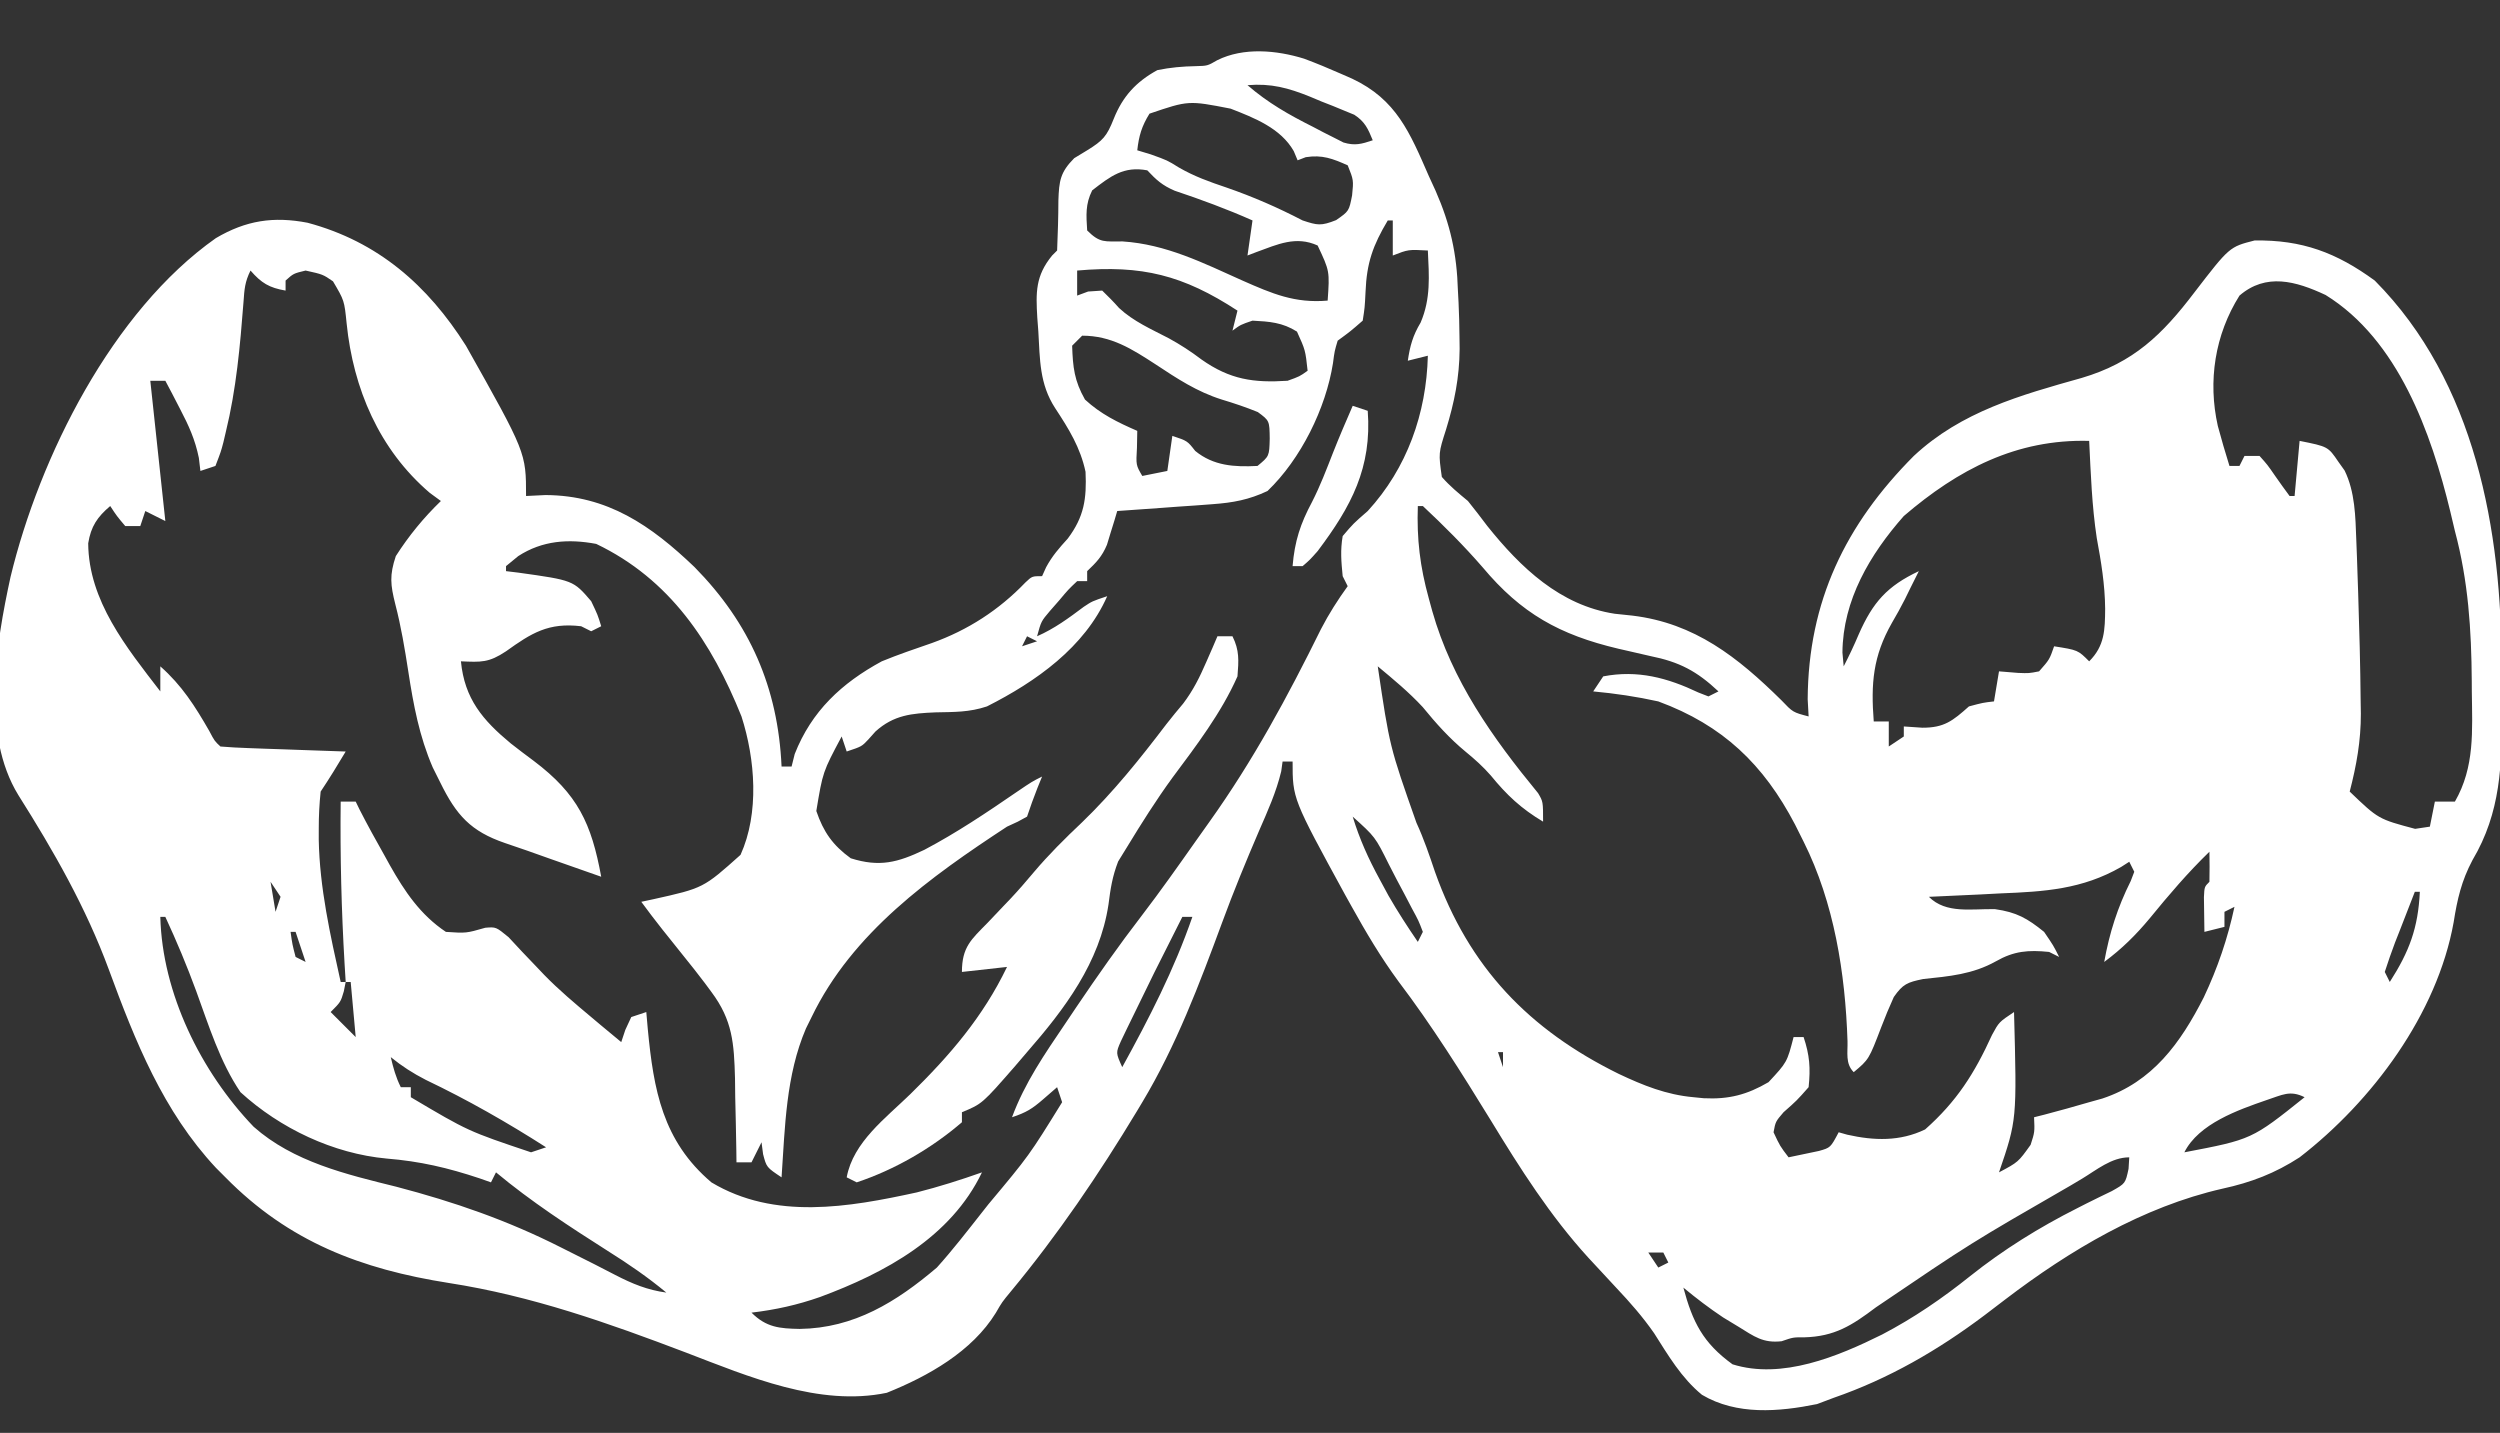 <svg id="eRziWhG1joZ1" xmlns="http://www.w3.org/2000/svg" xmlns:xlink="http://www.w3.org/1999/xlink" viewBox="0 0 499 286" shape-rendering="geometricPrecision" text-rendering="geometricPrecision" project-id="b71bd0ee284c46658babbf2ee539eae5" export-id="fe7b23961a2e473cadc233bbf9cfc776" cached="false"><rect x="0" y="0" width="499" height="286" fill="#333333" stroke="none"/><path d="M0,0c2.46.917,4.861,1.914,7.262,2.974.774.339,1.547.678,2.344,1.027c8.826,4.16,11.51,10.773,15.281,19.411.451.982.901,1.965,1.365,2.977c2.95,6.722,4.235,12.58,4.447,19.898.042.787.085,1.574.128,2.385.109,2.269.161,4.531.184,6.803.01.807.02,1.613.031,2.444-.044,5.736-1.043,10.655-2.718,16.118-1.506,4.693-1.506,4.693-.836,9.445c1.596,1.835,3.337,3.256,5.211,4.805c1.321,1.644,2.611,3.313,3.875,5c6.639,8.286,14.525,15.837,25.418,17.504c1.161.122,2.323.245,3.52.371c12.478,1.501,21.069,8.337,29.727,16.867c2.321,2.438,2.321,2.438,5.461,3.258-.093-1.702-.093-1.702-.188-3.438.123-19.523,7.526-34.845,21.188-48.562c9.494-8.856,21.279-12.131,33.5-15.562c10.362-3.061,16.095-8.639,22.5-17.07c6.998-9.092,6.998-9.092,12-10.367c9.485-.159,16.366,2.424,24,8c20.082,20.214,25.38,49.949,25.316,77.3-.003,2.826.02,5.651.046,8.477.039,10.84-.175,20.341-5.861,29.91-2.182,4.12-3.031,7.776-3.75,12.375-3.299,18.349-16.26,35.74-30.75,46.938-4.904,3.188-9.68,5.012-15.375,6.25-15.93,3.627-30.518,12.315-43.368,22.11-.683.521-1.366,1.041-2.07,1.577-.68.519-1.361,1.037-2.062,1.572-9.263,6.971-19.129,12.692-30.125,16.491-1.093.412-2.186.825-3.312,1.25-7.639,1.554-16.051,2.262-22.98-1.852-4.106-3.364-6.725-7.855-9.543-12.285-2.276-3.275-4.808-6.161-7.539-9.051-.982-1.058-1.964-2.117-2.945-3.176-.884-.953-1.769-1.905-2.68-2.887-7.597-8.337-13.587-17.765-19.438-27.375-5.832-9.492-11.705-18.862-18.438-27.75-3.527-4.795-6.486-9.806-9.375-15-.619-1.11-.619-1.11-1.25-2.243-10.5-19.216-10.5-19.216-10.5-26.632-.66,0-1.32,0-2,0-.089.643-.178,1.286-.27,1.949-1,4.174-2.705,7.937-4.418,11.863-2.599,6.058-5.104,12.124-7.375,18.312-4.55,12.323-9.161,24.576-15.938,35.875-.354.591-.709,1.182-1.074,1.791-7.586,12.575-15.783,24.666-25.165,35.982-1.764,2.133-1.764,2.133-2.992,4.266-4.755,7.726-13.512,12.648-21.77,15.961-13.432,2.811-27.594-3.243-40-8-15.61-5.938-30.855-11.345-47.399-13.916-17.533-2.761-31.942-8.223-44.601-21.084-.624-.625-1.248-1.25-1.891-1.895-10.55-11.287-16.136-25.29-21.375-39.551-4.583-12.435-11.013-23.671-18.07-34.848-7.45-12.119-4.49-30.11-1.566-43.54c5.789-23.994,20.297-53.052,40.98-67.632c6.017-3.552,11.519-4.383,18.316-3.074c14.046,3.76,23.971,12.472,31.605,24.539c12,21.336,12,21.336,12,30c1.279-.062,2.558-.124,3.875-.188c12.398.058,21.064,6.068,29.75,14.375c11.052,11.224,16.664,24.054,17.375,39.812.66,0,1.32,0,2,0c.206-.825.412-1.65.625-2.5c3.36-8.552,9.366-14.16,17.375-18.5c3.29-1.352,6.654-2.495,10.016-3.654c7.156-2.566,13.366-6.576,18.652-12.084c1.332-1.262,1.332-1.262,3.332-1.262.266-.588.531-1.176.805-1.781c1.219-2.263,2.599-3.823,4.32-5.719c3.265-4.353,3.793-7.946,3.547-13.324-1.025-4.843-3.345-8.576-6.043-12.68-3.17-4.857-3.051-9.748-3.379-15.371-.068-.898-.137-1.797-.207-2.723-.289-5.024-.385-8.316,2.957-12.402.33-.33.66-.66,1-1c.136-3.338.248-6.669.254-10.01.135-3.892.371-5.612,3.16-8.42.853-.518,1.707-1.036,2.586-1.57c3.142-1.941,3.91-2.772,5.312-6.312c1.778-4.454,4.47-7.383,8.688-9.688c2.599-.536,5.017-.747,7.668-.797c2.345-.06,2.345-.06,4.281-1.18C-12.088,-2.317,-5.481,-1.7,0,0ZM-11.3,5.287c4.057,3.518,8.297,5.923,13.062,8.312.707.372,1.414.744,2.143,1.127.686.346,1.373.692,2.08,1.049.926.472.926.472,1.871.954c2.283.69,3.614.307,5.844-.443-.946-2.315-1.564-3.717-3.692-5.097-.664-.272-1.327-.545-2.011-.825-.733-.303-1.467-.606-2.223-.918-.767-.3-1.534-.601-2.324-.91-.752-.316-1.503-.632-2.277-.957-4.313-1.739-7.742-2.685-12.473-2.293Zm-19.562,5.688c-1.547,2.489-2.115,4.413-2.438,7.312c1.33.402,1.33.402,2.688.812c3.312,1.188,3.312,1.188,5.594,2.609c3.093,1.796,6.143,2.876,9.531,4.016c5.33,1.847,10.19,3.971,15.188,6.562c2.975.984,3.666,1.132,6.688-.062c2.571-1.789,2.571-1.789,3.188-4.938.305-3.052.305-3.052-.875-6-3.006-1.336-5.091-2.143-8.375-1.625-.536.206-1.073.412-1.625.625-.254-.606-.508-1.212-.77-1.836-2.603-4.578-7.863-6.632-12.605-8.477-8.412-1.642-8.412-1.642-16.188,1Zm-11.438,15.312c-1.381,2.763-1.191,4.947-1,8c2.573,2.573,3.497,2.163,7.062,2.188c8.693.565,16.097,4.295,23.938,7.812c5.93,2.617,10.46,4.569,17,4c.409-5.886.409-5.886-2-11-4.334-1.97-7.992-.225-12.207,1.309-.592.228-1.183.456-1.793.691.33-2.31.66-4.62,1-7-5.101-2.267-10.253-4.163-15.547-5.938-2.468-1.069-3.643-2.134-5.453-4.062-4.716-.892-7.344,1.175-11,4Zm59,6c-2.957,4.961-4.21,8.447-4.438,14.25-.156,3.133-.156,3.133-.562,5.75-2.438,2.125-2.438,2.125-5,4-.622,2.08-.622,2.08-.938,4.5-1.421,9.005-6.407,19.122-13.062,25.5-3.685,1.747-6.905,2.342-10.957,2.633-1.112.084-2.224.168-3.369.254-1.15.079-2.301.157-3.486.238-1.17.086-2.34.173-3.545.262-2.88.212-5.761.416-8.643.613-.182.615-.364,1.23-.551,1.863-.251.808-.503,1.616-.762,2.449-.244.801-.487,1.601-.738,2.426-.997,2.376-2.113,3.508-3.949,5.262c0,.66,0,1.32,0,2-.66,0-1.32,0-2,0-1.777,1.68-1.777,1.68-3.562,3.812-.62.708-1.24,1.415-1.879,2.145-1.743,2.056-1.743,2.056-2.559,5.043c3.455-1.52,6.315-3.626,9.316-5.879c1.684-1.121,1.684-1.121,4.684-2.121-4.494,10.205-14.244,17.068-24,22-3.544,1.181-6.515,1.109-10.25,1.188-4.743.195-8.352.518-12,3.812-.48.536-.959,1.073-1.453,1.625-1.297,1.375-1.297,1.375-4.297,2.375-.33-.99-.66-1.98-1-3-3.777,7.084-3.777,7.084-5.062,14.875c1.425,4.191,3.285,6.838,6.875,9.438c5.753,1.808,9.346.854,14.688-1.688c6.446-3.402,12.443-7.433,18.445-11.551c3.055-2.074,3.055-2.074,5.055-3.074-.309.763-.619,1.526-.938,2.312-.741,1.875-1.425,3.774-2.062,5.688-1.814,1.017-1.814,1.017-4,2-15.286,10.026-30.885,21.17-39,38-.373.753-.745,1.506-1.129,2.281-4.014,9.36-4.183,19.678-4.871,29.719-3-2-3-2-3.688-4.625-.103-.784-.206-1.567-.312-2.375-.66,1.32-1.32,2.64-2,4-.99,0-1.98,0-3,0-.009-.781-.019-1.563-.028-2.367-.054-3.566-.138-7.13-.222-10.695-.014-1.229-.028-2.458-.043-3.725-.188-6.988-.491-11.573-4.707-17.213-.432-.585-.865-1.169-1.31-1.771-1.383-1.836-2.808-3.629-4.252-5.416-.96-1.202-1.92-2.403-2.879-3.605-.665-.83-.665-.83-1.344-1.677-1.442-1.816-2.839-3.663-4.214-5.53.797-.17,1.593-.34,2.414-.516c9.978-2.22,9.978-2.22,17.398-8.859c3.772-8.339,2.936-19.071.188-27.625-5.954-14.805-14.273-27.381-29-34.438-5.544-1.039-10.753-.678-15.562,2.438-.804.66-1.609,1.32-2.438,2c0,.33,0,.66,0,1c.808.098,1.616.196,2.449.297c10.979,1.536,10.979,1.536,14.551,5.703c1.312,2.75,1.312,2.75,2,5-.99.495-.99.495-2,1-.66-.33-1.32-.66-2-1-6.525-.783-9.916,1.353-15,5-3.435,2.29-4.985,2.178-9,2c.712,7.477,4.366,11.757,9.934,16.375c1.515,1.191,3.052,2.354,4.602,3.5c8.796,6.633,11.507,12.47,13.465,23.125-2.667-.936-5.334-1.874-8-2.812-1.116-.392-1.116-.392-2.254-.791-1.504-.53-3.007-1.064-4.508-1.602-1.476-.524-2.958-1.032-4.445-1.522-6.833-2.34-9.717-5.557-12.918-12.084-.498-.996-.995-1.993-1.508-3.02-2.675-6.199-3.85-12.482-4.867-19.105-.7-4.534-1.44-8.997-2.594-13.441-.983-3.926-1.181-5.798.094-9.621c2.589-4.054,5.545-7.658,9-11-.731-.535-1.462-1.07-2.215-1.621-10.129-8.651-15.285-20.853-16.598-33.816-.462-4.58-.462-4.58-2.723-8.41-2.022-1.389-2.022-1.389-5.465-2.152-2.424.583-2.424.583-4,2c0,.66,0,1.32,0,2-3.27-.564-4.826-1.5-7-4-1.122,2.244-1.222,3.733-1.395,6.227-.678,8.795-1.442,17.437-3.543,26.023-.158.672-.315,1.345-.478,2.038-.487,1.853-.487,1.853-1.585,4.712-1.485.495-1.485.495-3,1-.102-.859-.204-1.717-.309-2.602-.749-3.683-2.018-6.449-3.754-9.773-.548-1.06-1.096-2.119-1.66-3.211-.422-.797-.843-1.593-1.277-2.414-.99,0-1.98,0-3,0c.99,9.24,1.98,18.48,3,28-1.32-.66-2.64-1.32-4-2-.33.99-.66,1.98-1,3-.99,0-1.98,0-3,0-1.688-2-1.688-2-3-4-2.583,2.191-3.85,4.074-4.395,7.441.078,11.481,7.646,20.798,14.395,29.559c0-1.65,0-3.3,0-5c4.283,3.779,6.928,7.947,9.766,12.891c1.065,2.025,1.065,2.025,2.234,3.109c1.852.158,3.709.251,5.566.316c1.125.042,2.249.084,3.408.127c1.184.039,2.368.079,3.588.119c1.188.043,2.376.086,3.6.131c2.946.106,5.892.208,8.838.307-1.613,2.712-3.249,5.374-5,8-.258,2.513-.38,4.86-.375,7.375-.001.731-.003,1.462-.004,2.215.177,9.643,2.301,19.027,4.379,28.41.33,0,.66,0,1,0-.108-1.762-.108-1.762-.219-3.559-.635-10.829-.906-21.595-.781-32.441.99,0,1.98,0,3,0c.251.518.503,1.036.762,1.57c1.604,3.147,3.317,6.228,5.051,9.305.331.599.661,1.199,1.002,1.816c2.968,5.252,6.089,9.911,11.186,13.309c4.039.273,4.039.273,7.863-.824c2.137-.176,2.137-.176,4.652,1.887.923.968,1.834,1.948,2.734,2.938.976,1.025,1.954,2.049,2.934,3.07.478.503.956,1.006,1.449,1.524c2.933,3.013,6.149,5.706,9.368,8.405.602.507,1.204,1.013,1.824,1.535c1.387,1.161,2.781,2.314,4.176,3.465.268-.804.536-1.609.812-2.438.392-.846.784-1.691,1.188-2.562.99-.33,1.98-.66,3-1c.098,1.123.196,2.246.297,3.402c1.16,12.094,2.942,22.317,12.703,30.598c12.606,7.559,27.395,4.974,41,2c4.404-1.118,8.717-2.485,13-4-6.205,12.949-19.305,20.056-32.312,24.875-4.564,1.601-8.884,2.553-13.688,3.125c2.957,2.957,5.611,3.174,9.625,3.25c10.843-.142,19.304-5.389,27.375-12.25c3.172-3.525,6.067-7.274,9-11c.638-.809.638-.809,1.289-1.634c8.118-9.706,8.118-9.706,14.711-20.366-.33-.99-.66-1.98-1-3-1.392,1.207-1.392,1.207-2.812,2.438-2.18,1.89-3.361,2.62-6.188,3.562c2.541-6.876,6.534-12.639,10.625-18.688.722-1.075,1.444-2.15,2.188-3.257c4.221-6.25,8.525-12.384,13.125-18.36c3.709-4.848,7.225-9.834,10.74-14.823.899-1.273,1.801-2.543,2.707-3.812c8.774-12.297,15.61-24.983,22.295-38.518c1.573-3.031,3.323-5.778,5.32-8.543-.33-.66-.66-1.32-1-2-.288-2.928-.487-5.15,0-8c2.125-2.5,2.125-2.5,5-5c7.845-8.544,11.714-19.483,12-31-1.98.495-1.98.495-4,1c.44-2.99,1.002-5.004,2.562-7.625c2.04-4.79,1.684-9.24,1.438-14.375-3.895-.211-3.895-.211-7,1c0-2.31,0-4.62,0-7-.33,0-.66,0-1,0Zm-62,10c0,1.65,0,3.3,0,5c.722-.268,1.444-.536,2.188-.812.928-.062,1.856-.124,2.812-.188c1.156,1.122,2.299,2.261,3.359,3.473c2.884,2.685,6.453,4.234,9.926,6.043c2.343,1.281,4.404,2.627,6.527,4.234c5.694,4.019,10.401,4.688,17.188,4.25c2.406-.863,2.406-.863,4-2-.444-4.104-.444-4.104-2.125-7.812-2.896-1.834-5.49-2.009-8.875-2.188-2.372.806-2.372.806-4,2c.33-1.32.66-2.64,1-4-10.882-7.096-19.059-9.14-32-8Zm232,5c-4.918,7.833-6.331,17.059-4.324,26.016.725,2.68,1.493,5.336,2.324,7.984.66,0,1.32,0,2,0c.33-.66.66-1.32,1-2c.99,0,1.98,0,3,0c1.57,1.75,1.57,1.75,3.125,4c.94,1.347,1.894,2.684,2.875,4c.33,0,.66,0,1,0c.33-3.63.66-7.26,1-11c5.675,1.135,5.675,1.135,7.75,4.188.407.571.815,1.142,1.234,1.73c2.094,4.294,2.155,9.162,2.332,13.871.063,1.646.063,1.646.128,3.325.039,1.159.078,2.317.118,3.511.041,1.196.082,2.392.124,3.625.235,7.291.438,14.581.501,21.875.013.773.026,1.546.039,2.342.009,5.397-.87,10.315-2.227,15.533c5.727,5.491,5.727,5.491,13.062,7.438c1.454-.217,1.454-.217,2.938-.438.33-1.65.66-3.3,1-5c1.32,0,2.64,0,4,0c3.987-6.93,3.464-14.139,3.375-21.938-.004-.696-.008-1.391-.012-2.108-.069-10.281-.693-19.96-3.363-29.954-.302-1.274-.603-2.547-.914-3.859-3.796-15.684-10.396-34.308-24.902-43.262-5.965-2.789-11.887-4.44-17.184.121Zm-231,8c-.66.66-1.32,1.32-2,2c.141,4.311.434,7.003,2.562,10.75c3.15,2.908,6.53,4.552,10.438,6.25-.021,1.114-.041,2.228-.062,3.375-.201,3.457-.201,3.457,1.062,5.625c1.65-.33,3.3-.66,5-1c.33-2.31.66-4.62,1-7c3,1,3,1,4.562,3c3.639,2.986,7.796,3.243,12.438,3c2.349-1.941,2.349-1.941,2.438-5.438-.047-3.593-.047-3.593-2.375-5.312-2.406-.982-4.71-1.753-7.188-2.5-4.958-1.559-8.914-4.18-13.227-7.031-4.758-3.088-8.846-5.719-14.648-5.719Zm164,36c-6.754,7.647-12.166,16.773-12.25,27.25.083.907.165,1.815.25,2.75c1.082-2.11,2.09-4.215,3.008-6.402c2.814-6.386,5.664-9.614,11.992-12.598-.557,1.114-1.114,2.228-1.688,3.375-.36.735-.719,1.47-1.09,2.227-.818,1.604-1.686,3.184-2.602,4.734-3.781,6.657-4.207,12.086-3.621,19.664.99,0,1.98,0,3,0c0,1.65,0,3.3,0,5c.99-.66,1.98-1.32,3-2c0-.66,0-1.32,0-2c1.217.083,2.434.165,3.688.25c4.346.023,6.064-1.353,9.312-4.25c2.812-.75,2.812-.75,5-1c.33-1.98.66-3.96,1-6c1.258.103,2.516.206,3.812.312c2.179.083,2.179.083,4.188-.312c2.082-2.355,2.082-2.355,3-5c4.75.75,4.75.75,7,3c3.097-3.097,3.152-6.248,3.188-10.5-.042-4.837-.802-9.37-1.676-14.117-.971-6.418-1.199-12.905-1.512-19.383-14.499-.393-26.141,5.688-37,15Zm-97-2c-.23,6.567.436,12.119,2.188,18.438.228.835.457,1.671.692,2.532c3.941,13.896,12.024,25.274,21.124,36.347.996,1.684.996,1.684.996,5.684-4.36-2.595-7.242-5.296-10.438-9.215-1.557-1.779-3.173-3.226-5-4.723-3.263-2.69-5.922-5.666-8.594-8.938-2.761-2.98-5.85-5.529-8.969-8.125c2.369,16.021,2.369,16.021,7.719,31.215c1.481,3.219,2.589,6.49,3.719,9.848c6.755,19.009,18.751,31.473,36.68,40.292c4.859,2.296,9.484,4.158,14.883,4.646.683.068,1.366.137,2.07.207c4.994.256,8.637-.696,12.93-3.207c3.699-3.974,3.699-3.974,5-9c.66,0,1.32,0,2,0c1.213,3.638,1.395,6.177,1,10-2.375,2.688-2.375,2.688-5,5-1.605,1.871-1.605,1.871-2,4c1.282,2.748,1.282,2.748,3,5c1.918-.402,1.918-.402,3.875-.812.719-.151,1.439-.302,2.18-.457c2.316-.654,2.316-.654,3.945-3.73.559.159,1.119.317,1.695.48c5.399,1.217,10.533,1.371,15.555-1.043c6.305-5.588,9.848-11.163,13.355-18.863c1.395-2.574,1.395-2.574,4.395-4.574.574,21.532.574,21.532-3,32c3.839-2.044,3.839-2.044,6.312-5.5.82-2.55.82-2.55.688-5.5.678-.17,1.356-.34,2.055-.516c2.997-.78,5.971-1.62,8.945-2.484.871-.244,1.743-.487,2.641-.738c10.01-3.321,15.584-11.058,20.234-20.199c2.773-5.874,4.765-11.715,6.125-18.062-.99.495-.99.495-2,1c0,.99,0,1.98,0,3-1.32.33-2.64.66-4,1-.027-1.479-.046-2.958-.062-4.438-.012-.824-.023-1.647-.035-2.496.098-2.066.098-2.066,1.098-3.066.041-2.0.043-4,0-6-4.305,4.172-8.108,8.631-11.895,13.271-2.78,3.348-5.584,6.12-9.105,8.729c1.047-5.825,2.647-10.85,5.293-16.152.233-.61.467-1.219.707-1.848-.33-.66-.66-1.32-1-2-.541.346-1.081.691-1.638,1.048-7.743,4.448-15.277,4.922-23.987,5.265-1.4.072-2.8.145-4.199.221-3.391.175-6.783.33-10.176.467c3.445,3.445,8.519,2.359,13.203,2.461c4.301.611,6.447,1.826,9.797,4.539c1.875,2.75,1.875,2.75,3,5-.66-.33-1.32-.66-2-1-4.197-.42-7.004-.188-10.625,1.875-4.626,2.59-9.304,2.991-14.52,3.535-3.145.65-4.043.996-5.855,3.59-.898,1.972-1.726,3.976-2.5,6-2.472,6.465-2.472,6.465-5.5,9-1.716-1.716-1.168-3.924-1.24-6.219-.445-13.518-2.659-27.579-8.76-39.781-.566-1.132-1.132-2.264-1.715-3.43-6.282-12.008-14.394-19.814-27.285-24.57-4.317-.959-8.599-1.588-13-2c.66-.99,1.32-1.98,2-3c6.87-1.324,12.814.281,19.004,3.223.659.257,1.317.513,1.996.777.66-.33,1.32-.66,2-1-4.306-4.046-7.79-5.892-13.625-7.062-1.42-.324-2.839-.65-4.258-.98-1.045-.239-1.045-.239-2.11-.482-11.733-2.778-19.359-7.031-27.069-16.241-3.731-4.302-7.778-8.346-11.938-12.234-.33,0-.66,0-1,0Zm-78,26c-.33.66-.66,1.32-1,2c.99-.33,1.98-.66,3-1-.66-.33-1.32-.66-2-1Zm-114,3c1,2,1,2,1,2l-1-2Zm179,33c1.36,4.471,3.139,8.4,5.375,12.5.585,1.083,1.17,2.166,1.773,3.281c1.831,3.182,3.781,6.19,5.852,9.219.33-.66.66-1.32,1-2-.853-2.238-.853-2.238-2.203-4.719-.486-.932-.972-1.864-1.473-2.824-.519-.976-1.039-1.952-1.574-2.957-.504-.976-1.008-1.952-1.527-2.957-2.739-5.512-2.739-5.512-7.223-9.543Zm-217,10c1,2,1,2,1,2l-1-2Zm1,3c.33,1.98.66,3.96,1,6c.33-.99.66-1.98,1-3-.66-.99-1.32-1.98-2-3Zm428,2c-1.03,2.622-2.049,5.247-3.062,7.875-.295.746-.589,1.493-.893,2.262-.74,1.933-1.398,3.897-2.045,5.863.33.66.66,1.32,1,2c3.898-6.084,5.655-10.762,6-18-.33,0-.66,0-1,0Zm-426,4c1,2,1,2,1,2l-1-2Zm-24,1c.379,15.263,8.117,30.939,18.625,41.895c7.919,7.018,18.482,9.497,28.5,11.98c11.588,3.039,22.202,6.719,32.875,12.125c1.096.551,1.096.551,2.215,1.113.744.374,1.488.748,2.254,1.133.73.367,1.46.733,2.212,1.111c1.375.696,2.745,1.402,4.11,2.117c3.387,1.752,6.419,3.013,10.21,3.525-3.715-3.087-7.604-5.748-11.688-8.312-7.683-4.883-15.309-9.851-22.312-15.688-.495.99-.495.99-1,2-.753-.266-1.506-.531-2.281-.805-6.332-2.106-11.864-3.405-18.531-3.945-10.658-.975-21.278-6.016-29.188-13.25-4.097-6.023-6.335-13.344-8.826-20.149-1.852-5.056-3.905-9.964-6.174-14.851-.33,0-.66,0-1,0Zm204,0c-5.621,11.112-5.621,11.112-11.062,22.312-.605,1.263-.605,1.263-1.223,2.551-1.001,2.28-1.001,2.28.285,5.137c5.387-9.801,10.334-19.406,14-30-.66,0-1.32,0-2,0Zm-179,1c1,2,1,2,1,2l-1-2Zm1,2c.344,2.473.344,2.473,1,5c.66.33,1.32.66,2,1-.66-1.98-1.32-3.96-2-6-.33,0-.66,0-1,0Zm226,2c1,2,1,2,1,2l-1-2Zm-215,8c-.124.619-.247,1.238-.375,1.875-.625,2.125-.625,2.125-2.625,4.125c1.65,1.65,3.3,3.3,5,5-.33-3.63-.66-7.26-1-11-.33,0-.66,0-1,0Zm406,0c1,2,1,2,1,2l-1-2Zm-1,2c1,2,1,2,1,2l-1-2Zm-180,4c1,2,1,2,1,2l-1-2Zm2,3c1,2,1,2,1,2l-1-2Zm2,3c1,2,1,2,1,2l-1-2Zm1,2c.33.99.66,1.98,1,3c0-.99,0-1.98,0-3-.33,0-.66,0-1,0Zm-221,1c.506,2.169 1,4,2,6c.66,0,1.32,0,2,0c0,.66,0,1.32,0,2c11.45,6.787,11.45,6.787,24,11c.99-.33,1.98-.66,3-1-7.809-4.994-15.642-9.461-24.004-13.457-2.585-1.331-4.749-2.713-6.996-4.543Zm144,2c1,2,1,2,1,2l-1-2Zm80,1c1,2,1,2,1,2l-1-2Zm-81,1c1,2,1,2,1,2l-1-2Zm84,4c1,2,1,2,1,2l-1-2Zm147.438.562c-5.68,1.964-13.578,4.719-16.438,10.438c13.466-2.569,13.466-2.569,24-11-2.931-1.466-4.489-.439-7.562.562Zm-144.438,4.438c1,2,1,2,1,2l-1-2Zm2,3c1,2,1,2,1,2l-1-2Zm105.5,8.312c-.751.446-1.502.893-2.276,1.353-19.859,11.446-19.859,11.446-38.794,24.28-4.788,3.617-8.235,5.824-14.324,5.984-2.183-.016-2.183-.016-4.492.777-3.714.416-5.472-.951-8.613-2.895-1.011-.612-2.021-1.225-3.062-1.855-2.781-1.853-5.366-3.825-7.938-5.957c1.84,6.867,3.898,11.029,9.812,15.312c9.842,3.093,21.034-1.563,29.86-5.947c6.336-3.319,11.976-7.185,17.555-11.646c6.651-5.3,13.849-9.768,21.445-13.594.599-.305,1.198-.611,1.814-.925c1.667-.839,3.348-1.651,5.029-2.462c2.719-1.528,2.719-1.528,3.344-4.445.046-.757.093-1.513.141-2.293-3.56,0-6.508,2.518-9.5,4.312Zm-97.5,3.688c1,2,1,2,1,2l-1-2Zm11,11c.99,1.485.99,1.485,2,3c.66-.33,1.32-.66,2-1-.33-.66-.66-1.32-1-2-.99,0-1.98,0-3,0Z" transform="translate(260.3 11.713)" fill="#fff"/><path d="M0,0c.99,0,1.98,0,3,0C4.414,2.828,4.243,4.857,4,8c-3.248,7.339-8.24,13.854-13.012,20.266C-12.238,32.703,-15.15,37.315,-18,42c-.598.969-1.196,1.939-1.812,2.938-1.166,3.007-1.534,5.442-1.938,8.625C-23.498,65.124,-30.478,74.381,-38,83c-.781.914-1.562,1.828-2.367,2.77C-46.962,93.327,-46.962,93.327,-51,95c0,.66,0,1.32,0,2-6.065,5.223-13.402,9.467-21,12-.66-.33-1.32-.66-2-1c1.297-7.056,7.801-11.826,12.736-16.646C-53.443,83.696,-46.781,75.953,-42,66c-4.455.495-4.455.495-9,1c0-4.972,1.851-6.472,5.125-9.812c1.016-1.07,2.032-2.14,3.047-3.211.49-.513.981-1.025,1.486-1.554c1.636-1.735,3.186-3.532,4.717-5.36c2.974-3.514,6.201-6.72,9.551-9.879c6.287-6.064,11.595-12.689,16.869-19.626c1.084-1.4,2.218-2.761,3.358-4.116C-4.847,10.798,-3.567,8.225,-2.25,5.188c.428-.976.856-1.952,1.297-2.957C-0.481,1.126,-0.481,1.126,0,0Z" transform="translate(243 127)" fill="#fff"/><path d="M0,0c.99.33,1.98.66,3,1c.852,11.338-3.278,19.073-10,28-1.559,1.758-1.559,1.758-3,3-.66,0-1.32,0-2,0c.414-4.973,1.546-8.445,3.891-12.828c1.617-3.165,2.867-6.454,4.16-9.762C-2.701,6.242,-1.358,3.122,0,0Z" transform="translate(270 81)" fill="#fff"/></svg>
